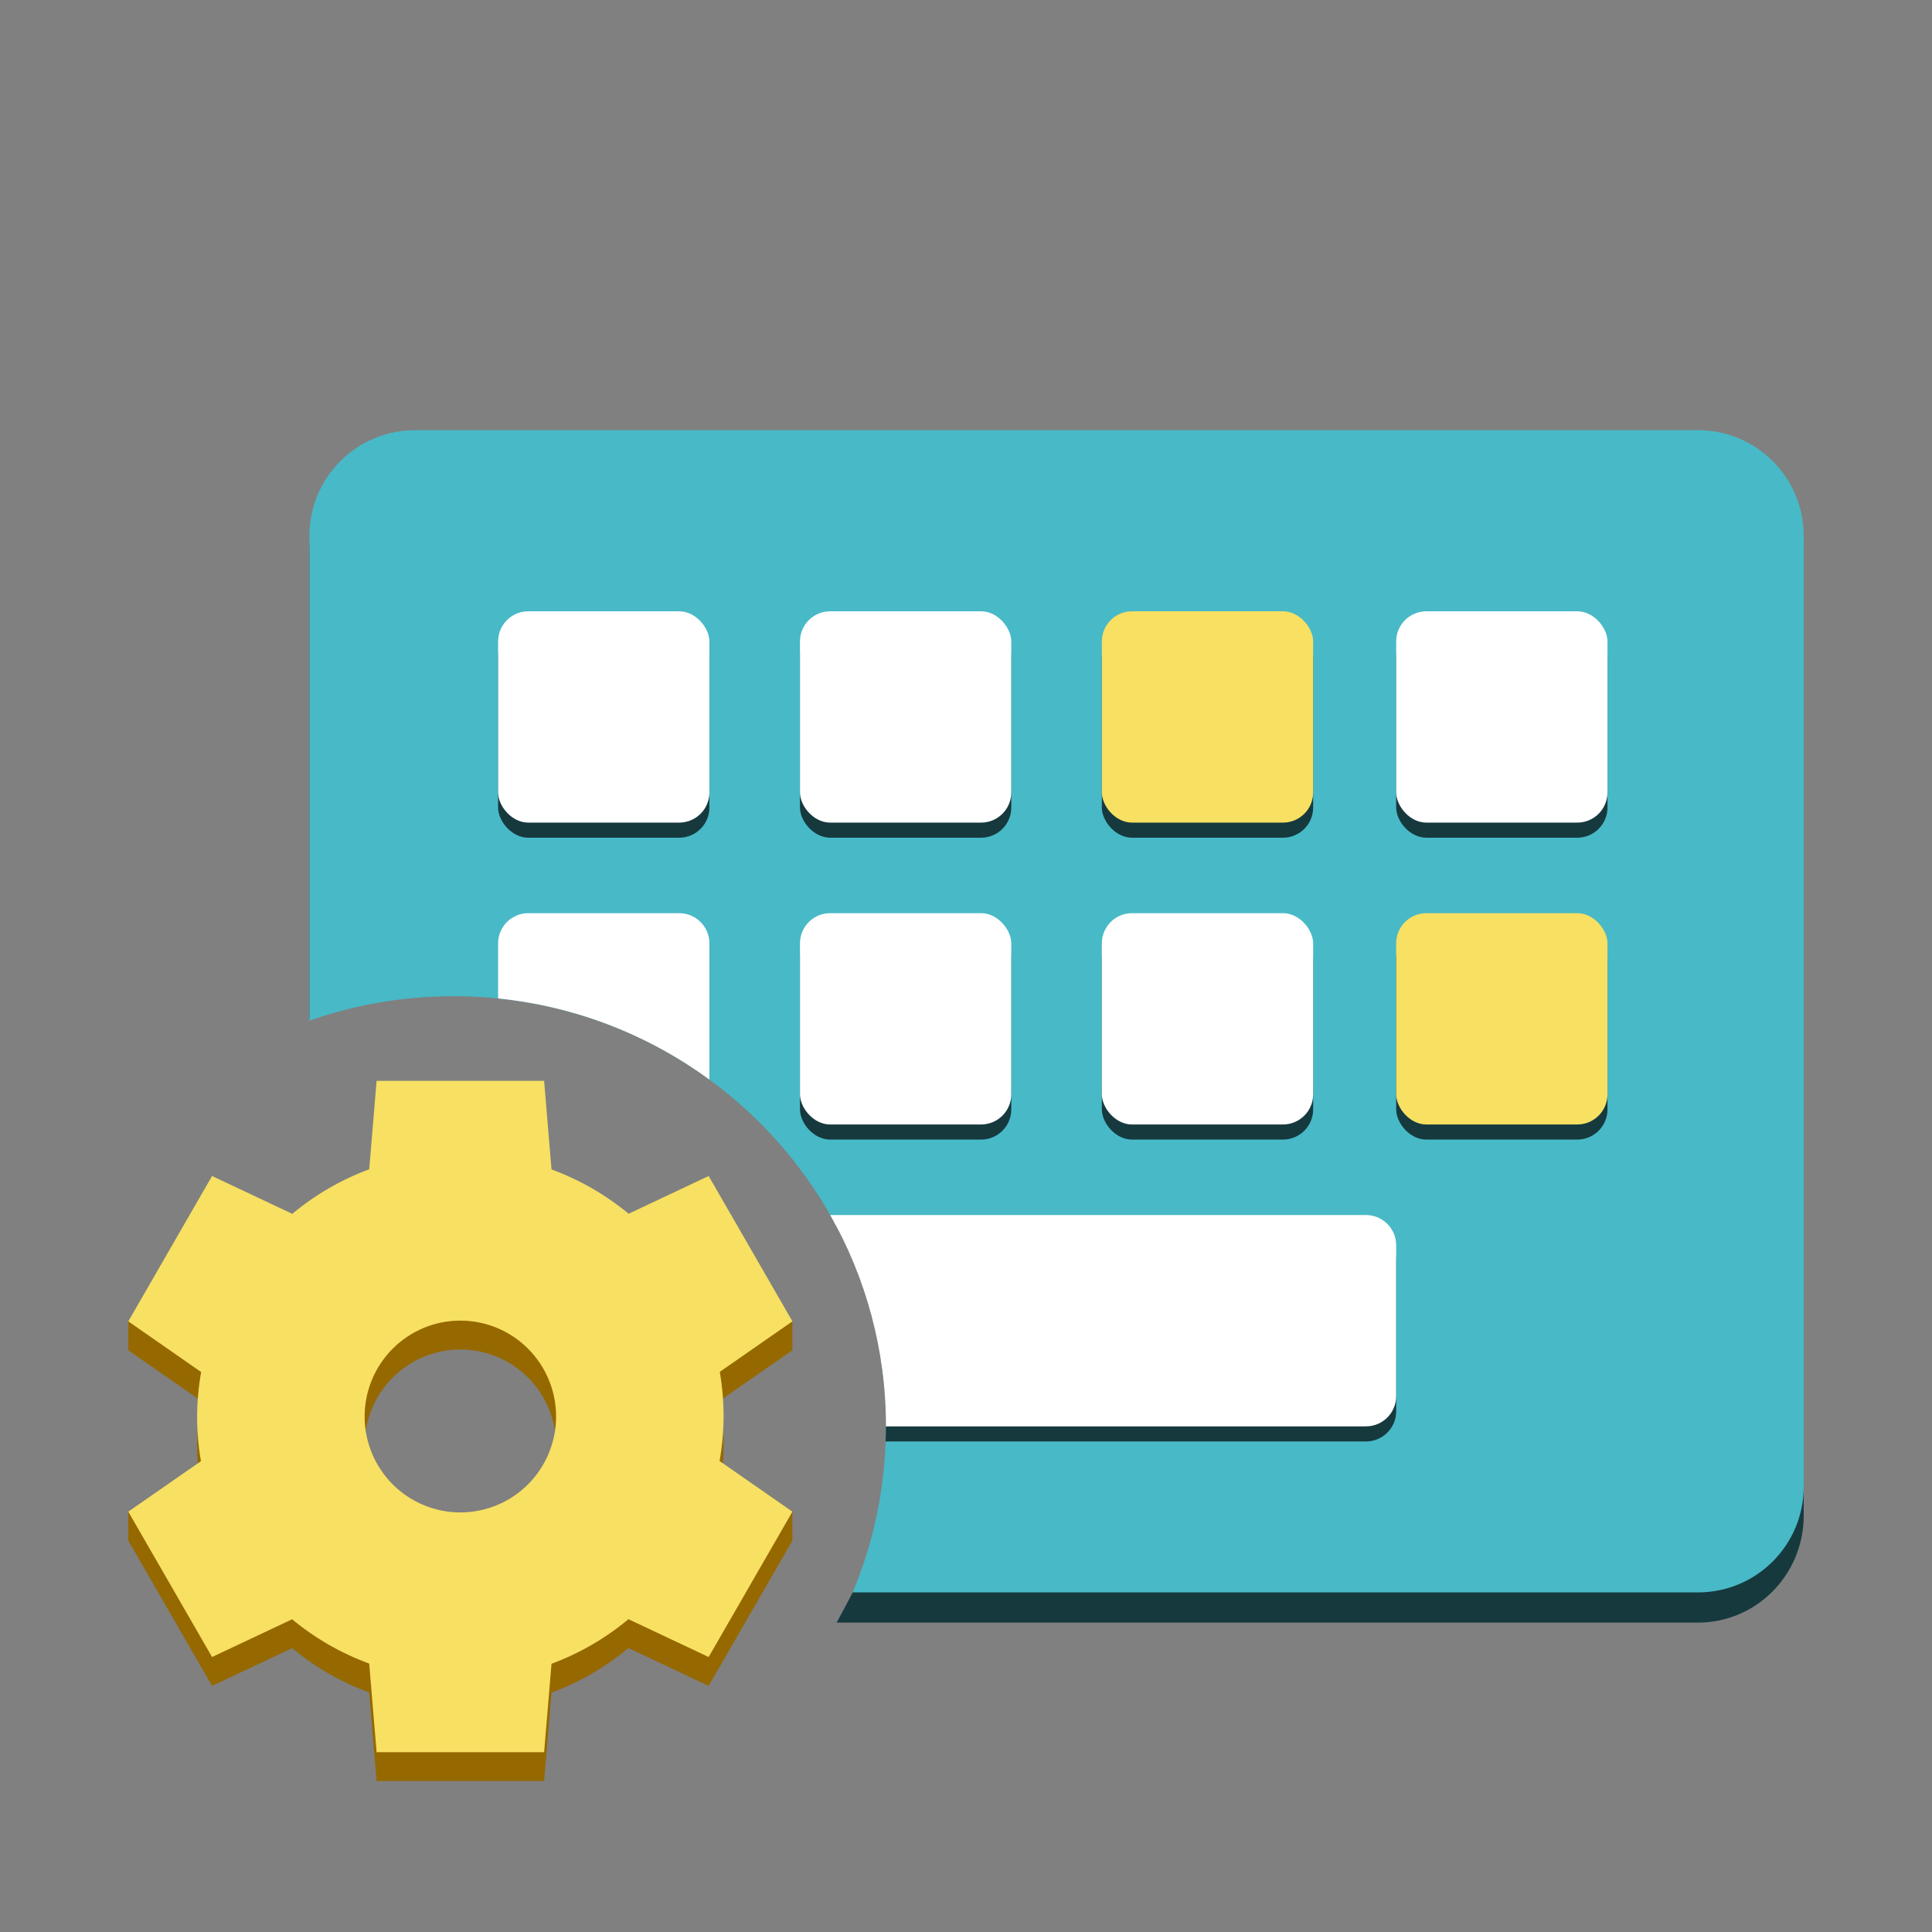 <svg width="256" height="256" viewBox="0 0 256 256" fill="none" xmlns="http://www.w3.org/2000/svg">
<rect x="0" y="0" width="256" height="256" fill="#808080" stroke="none"/>
<path d="M55 59C47.268 59 41 65.349 41 73.182V135C46.973 132.872 53.304 131 60 131C95 131 117.435 147.636 118 192.714C118.114 201.831 114.361 208.5 110.861 215H225C232.732 215 239 208.651 239 200.818V73.182C239 65.349 232.732 59 225 59H55Z" fill="#16393E"/>
<path d="M55 57C47.268 57 41 63.268 41 71V135.243C46.973 133.143 53.401 132 60.096 132C91.737 132 117.386 157.52 117.386 189C117.386 196.798 115.83 204.231 112.98 211H225C232.732 211 239 204.732 239 197V71C239 63.268 232.732 57 225 57H55Z" fill="#48B9C7"/>
<path d="M49.901 147.043L48.922 158.759C45.215 160.135 41.767 162.132 38.728 164.666L28.099 159.652L17 175.085V178.913L26.65 185.627C26.306 187.573 26.128 189.545 26.117 191.522C26.119 193.506 26.288 195.486 26.625 197.441L17 200.31V204.131L28.099 223.391L38.703 218.39C41.753 220.913 45.208 222.898 48.922 224.26L49.901 236H72.099L73.078 224.285C76.785 222.909 80.233 220.911 83.273 218.377L93.901 223.391L105 204.131V200.31L95.35 197.417C95.694 195.47 95.873 193.498 95.883 191.522C95.882 189.538 95.712 187.557 95.375 185.602L105 178.913V175.087L93.901 159.478L83.298 164.654C80.248 162.131 76.792 160.146 73.078 158.783L72.099 147.043H49.901ZM61 178.814C64.365 178.814 67.591 180.153 69.969 182.536C72.348 184.919 73.685 188.151 73.685 191.522C73.685 194.892 72.348 198.124 69.969 200.508C67.591 202.891 64.365 204.23 61 204.23C57.636 204.23 54.41 202.891 52.031 200.508C49.652 198.124 48.315 194.892 48.315 191.522C48.315 188.151 49.652 184.919 52.031 182.536C54.41 180.153 57.636 178.814 61 178.814Z" fill="#966800"/>
<path d="M49.901 143.217L48.922 154.932C45.215 156.308 41.767 158.306 38.728 160.84L28.099 155.826L17 175.087L26.65 181.801C26.306 183.747 26.128 185.719 26.117 187.696C26.119 189.68 26.288 191.66 26.625 193.615L17 200.304L28.099 219.565L38.703 214.564C41.753 217.087 45.208 219.072 48.922 220.434L49.901 232.174H72.099L73.078 220.458C76.785 219.083 80.233 217.085 83.273 214.551L93.901 219.565L105 200.304L95.35 193.59C95.694 191.644 95.873 189.672 95.883 187.696C95.882 185.711 95.712 183.731 95.375 181.776L105 175.087L93.901 155.826L83.298 160.827C80.248 158.304 76.792 156.319 73.078 154.957L72.099 143.217H49.901ZM61 174.987C64.365 174.987 67.591 176.326 69.969 178.71C72.348 181.093 73.685 184.325 73.685 187.696C73.685 191.066 72.348 194.298 69.969 196.681C67.591 199.065 64.365 200.404 61 200.404C57.636 200.404 54.41 199.065 52.031 196.681C49.652 194.298 48.315 191.066 48.315 187.696C48.315 184.325 49.652 181.093 52.031 178.71C54.41 176.326 57.636 174.987 61 174.987V174.987Z" fill="#F7E062"/>
<rect x="66" y="83" width="28" height="28" rx="4" fill="#16393E"/>
<rect x="106" y="83" width="28" height="28" rx="4" fill="#16393E"/>
<rect x="106" y="123" width="28" height="28" rx="4" fill="#16393E"/>
<rect x="146" y="83" width="28" height="28" rx="4" fill="#16393E"/>
<rect x="146" y="123" width="28" height="28" rx="4" fill="#16393E"/>
<rect x="185" y="83" width="28" height="28" rx="4" fill="#16393E"/>
<rect x="185" y="123" width="28" height="28" rx="4" fill="#16393E"/>
<rect x="66" y="81" width="28" height="28" rx="4" fill="white"/>
<rect x="106" y="81" width="28" height="28" rx="4" fill="white"/>
<rect x="106" y="121" width="28" height="28" rx="4" fill="white"/>
<rect x="146" y="81" width="28" height="28" rx="4" fill="#F7E062"/>
<rect x="146" y="121" width="28" height="28" rx="4" fill="white"/>
<rect x="185" y="81" width="28" height="28" rx="4" fill="white"/>
<rect x="185" y="121" width="28" height="28" rx="4" fill="#F7E062"/>
<path d="M117.351 191C117.374 190.336 117.386 189.669 117.386 189C117.386 179.634 115.115 170.796 111.092 163H181C183.209 163 185 164.791 185 167V187C185 189.209 183.209 191 181 191H117.351Z" fill="#16393E"/>
<path d="M117.386 189H181C183.209 189 185 187.209 185 185V165C185 162.791 183.209 161 181 161H110.009C114.705 169.27 117.386 178.824 117.386 189Z" fill="white"/>
<path d="M70 121C67.791 121 66 122.791 66 125V132.299C76.412 133.359 85.998 137.194 94 143.048V125C94 122.791 92.209 121 90 121H70Z" fill="white"/>
</svg>
